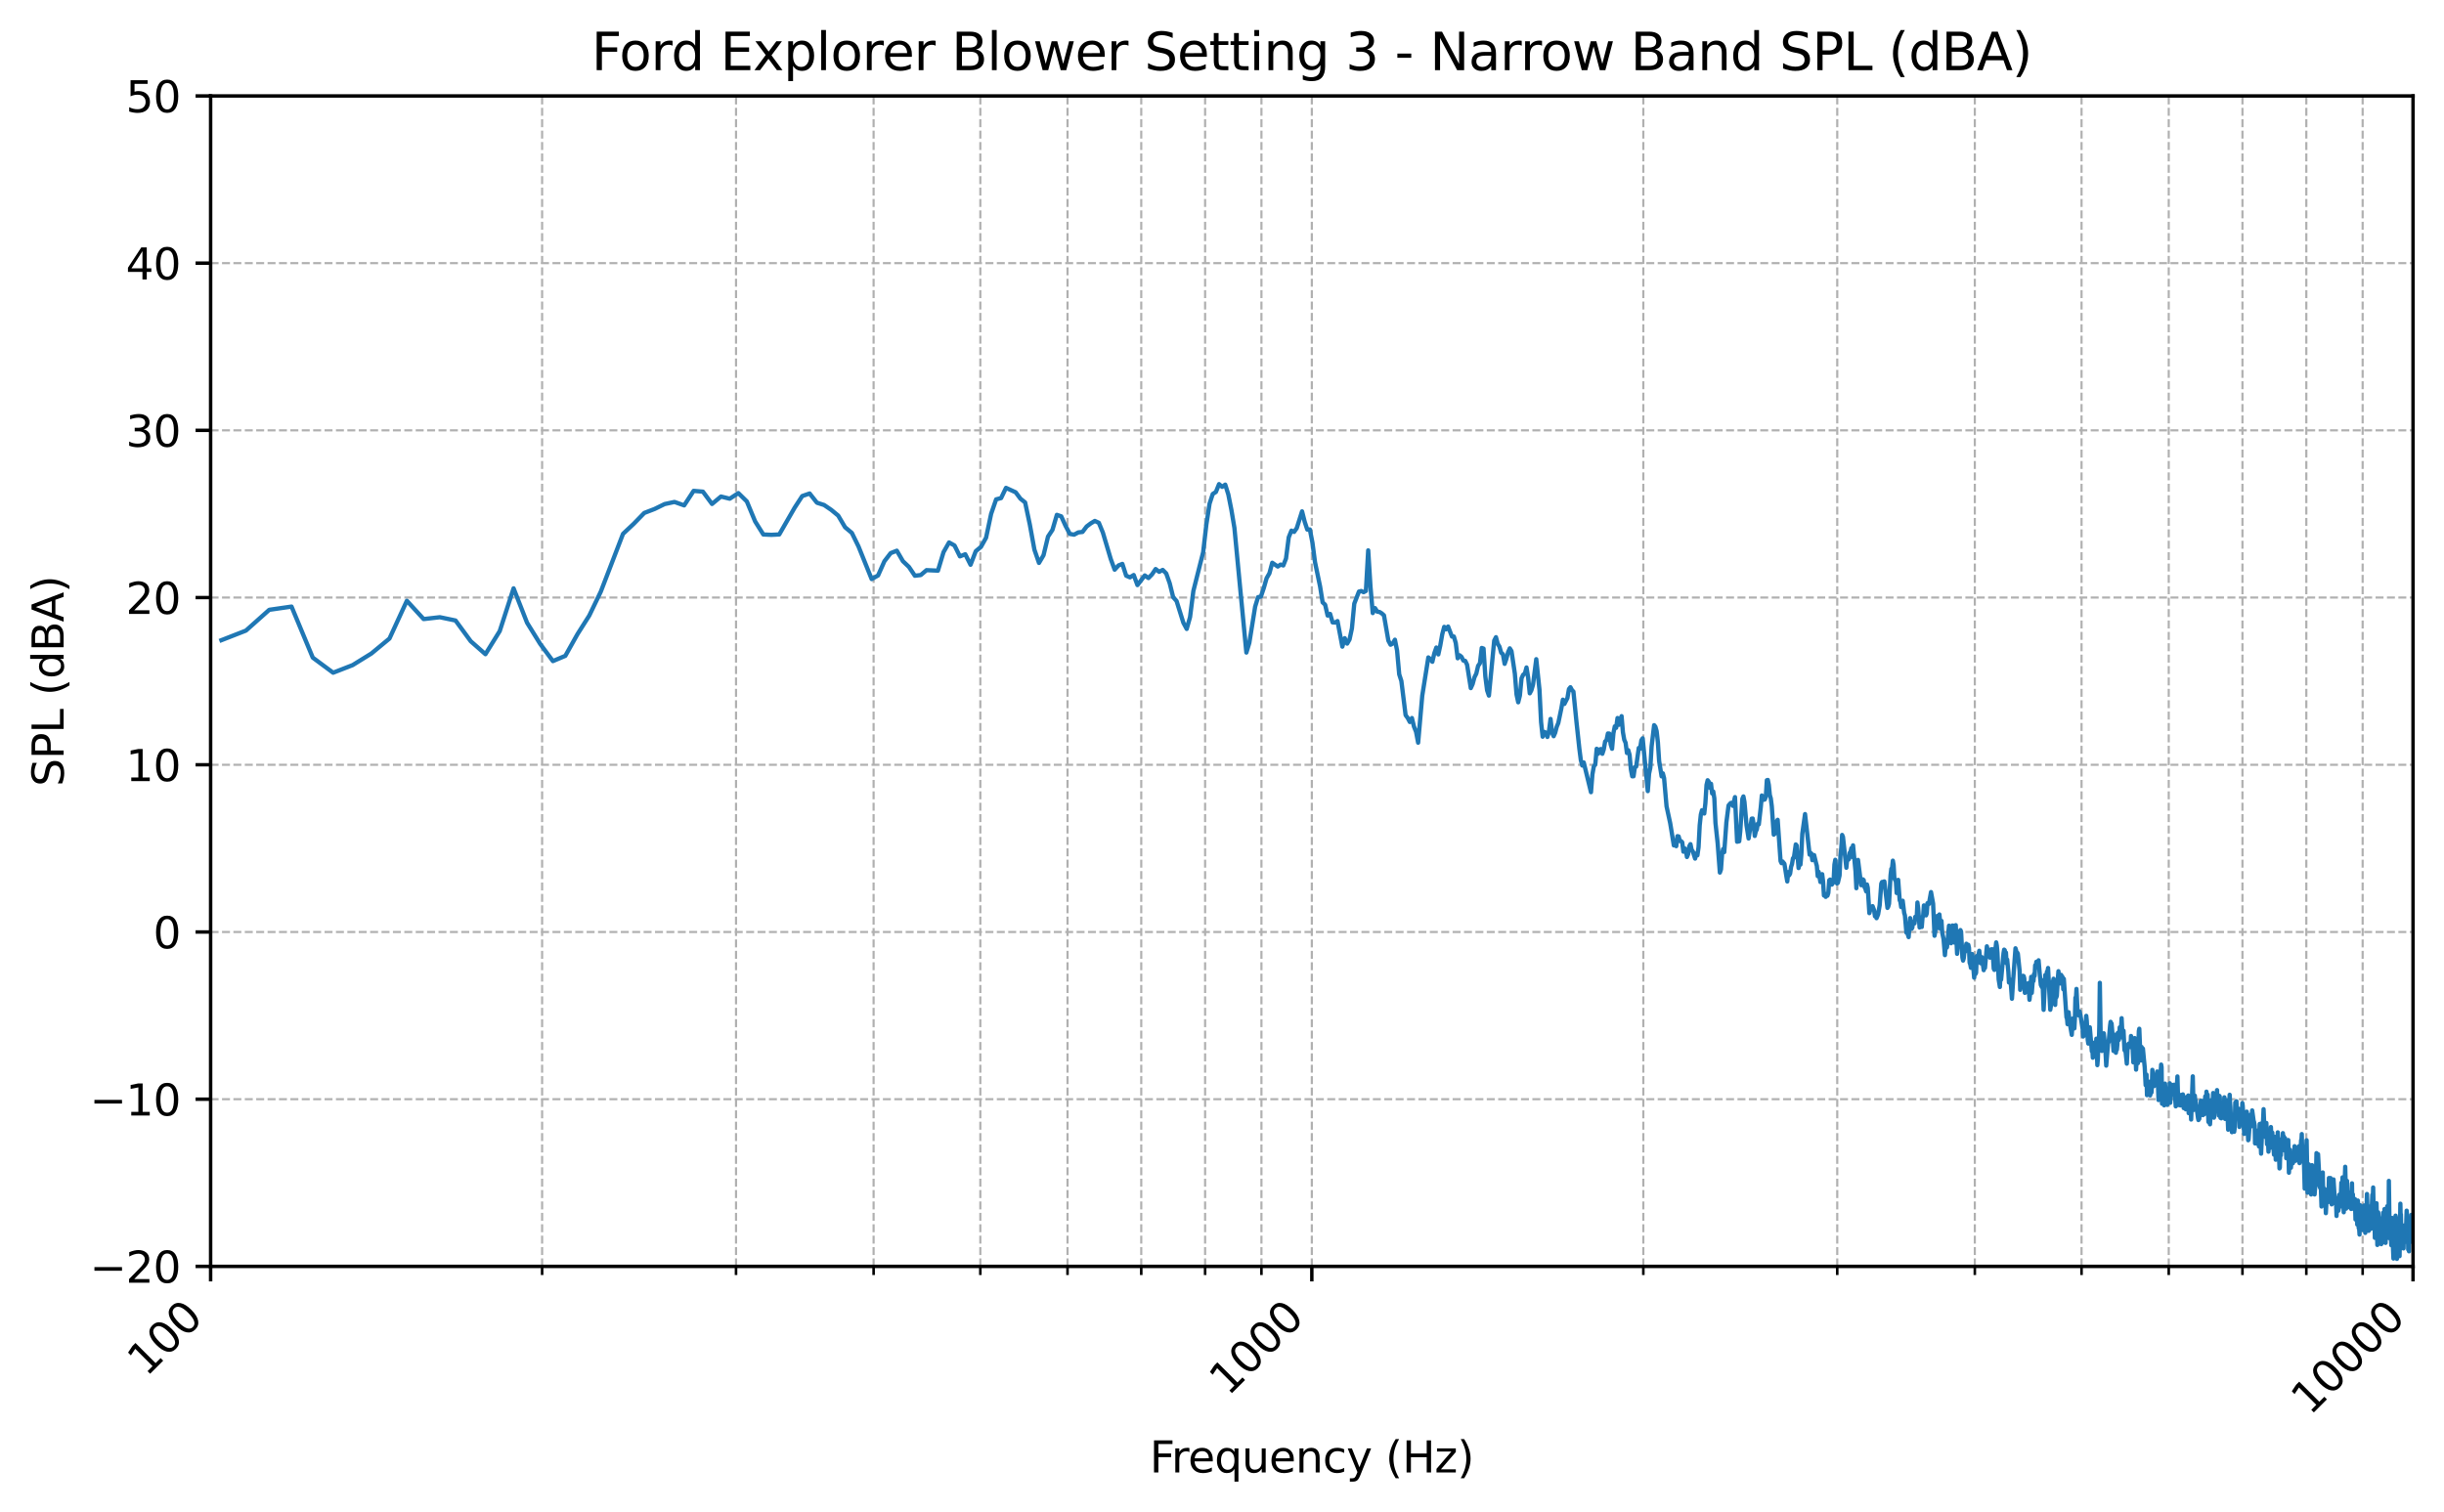<?xml version="1.0" encoding="utf-8" standalone="no"?>
<!DOCTYPE svg PUBLIC "-//W3C//DTD SVG 1.1//EN"
  "http://www.w3.org/Graphics/SVG/1.1/DTD/svg11.dtd">
<svg xmlns:xlink="http://www.w3.org/1999/xlink" width="568.398pt" height="351.807pt" viewBox="0 0 568.398 351.807" xmlns="http://www.w3.org/2000/svg" version="1.1">
 <defs>
  <style type="text/css">*{stroke-linejoin: round; stroke-linecap: butt}</style>
 </defs>
 <g id="figure_1">
  <g id="patch_1">
   <path d="M 0 351.807 
L 568.398 351.807 
L 568.398 0 
L 0 0 
z
" style="fill: #ffffff"/>
  </g>
  <g id="axes_1">
   <g id="patch_2">
    <path d="M 48.983 294.59 
L 561.198 294.59 
L 561.198 22.318 
L 48.983 22.318 
z
" style="fill: #ffffff"/>
   </g>
   <g id="matplotlib.axis_1">
    <g id="xtick_1">
     <g id="line2d_1">
      <path d="M 48.983 294.59 
L 48.983 22.318 
" clip-path="url(#p155779ec16)" style="fill: none; stroke-dasharray: 1.85,0.8; stroke-dashoffset: 0; stroke: #b0b0b0; stroke-width: 0.5"/>
     </g>
     <g id="line2d_2">
      <defs>
       <path id="me3a90de5e8" d="M 0 0 
L 0 3.5 
" style="stroke: #000000; stroke-width: 0.8"/>
      </defs>
      <g>
       <use xlink:href="#me3a90de5e8" x="48.983" y="294.59" style="stroke: #000000; stroke-width: 0.8"/>
      </g>
     </g>
     <g id="text_1">
      <!-- 100 -->
      <g transform="translate(34.015 320.46) rotate(-45) scale(0.1 -0.1)">
       <defs>
        <path id="DejaVuSans-31" d="M 794 531 
L 1825 531 
L 1825 4091 
L 703 3866 
L 703 4441 
L 1819 4666 
L 2450 4666 
L 2450 531 
L 3481 531 
L 3481 0 
L 794 0 
L 794 531 
z
" transform="scale(0.016)"/>
        <path id="DejaVuSans-30" d="M 2034 4250 
Q 1547 4250 1301 3770 
Q 1056 3291 1056 2328 
Q 1056 1369 1301 889 
Q 1547 409 2034 409 
Q 2525 409 2770 889 
Q 3016 1369 3016 2328 
Q 3016 3291 2770 3770 
Q 2525 4250 2034 4250 
z
M 2034 4750 
Q 2819 4750 3233 4129 
Q 3647 3509 3647 2328 
Q 3647 1150 3233 529 
Q 2819 -91 2034 -91 
Q 1250 -91 836 529 
Q 422 1150 422 2328 
Q 422 3509 836 4129 
Q 1250 4750 2034 4750 
z
" transform="scale(0.016)"/>
       </defs>
       <use xlink:href="#DejaVuSans-31"/>
       <use xlink:href="#DejaVuSans-30" transform="translate(63.623 0)"/>
       <use xlink:href="#DejaVuSans-30" transform="translate(127.246 0)"/>
      </g>
     </g>
    </g>
    <g id="xtick_2">
     <g id="line2d_3">
      <path d="M 305.09 294.59 
L 305.09 22.318 
" clip-path="url(#p155779ec16)" style="fill: none; stroke-dasharray: 1.85,0.8; stroke-dashoffset: 0; stroke: #b0b0b0; stroke-width: 0.5"/>
     </g>
     <g id="line2d_4">
      <g>
       <use xlink:href="#me3a90de5e8" x="305.09" y="294.59" style="stroke: #000000; stroke-width: 0.8"/>
      </g>
     </g>
     <g id="text_2">
      <!-- 1000 -->
      <g transform="translate(285.624 324.959) rotate(-45) scale(0.1 -0.1)">
       <use xlink:href="#DejaVuSans-31"/>
       <use xlink:href="#DejaVuSans-30" transform="translate(63.623 0)"/>
       <use xlink:href="#DejaVuSans-30" transform="translate(127.246 0)"/>
       <use xlink:href="#DejaVuSans-30" transform="translate(190.869 0)"/>
      </g>
     </g>
    </g>
    <g id="xtick_3">
     <g id="line2d_5">
      <path d="M 561.198 294.59 
L 561.198 22.318 
" clip-path="url(#p155779ec16)" style="fill: none; stroke-dasharray: 1.85,0.8; stroke-dashoffset: 0; stroke: #b0b0b0; stroke-width: 0.5"/>
     </g>
     <g id="line2d_6">
      <g>
       <use xlink:href="#me3a90de5e8" x="561.198" y="294.59" style="stroke: #000000; stroke-width: 0.8"/>
      </g>
     </g>
     <g id="text_3">
      <!-- 10000 -->
      <g transform="translate(537.232 329.458) rotate(-45) scale(0.1 -0.1)">
       <use xlink:href="#DejaVuSans-31"/>
       <use xlink:href="#DejaVuSans-30" transform="translate(63.623 0)"/>
       <use xlink:href="#DejaVuSans-30" transform="translate(127.246 0)"/>
       <use xlink:href="#DejaVuSans-30" transform="translate(190.869 0)"/>
       <use xlink:href="#DejaVuSans-30" transform="translate(254.492 0)"/>
      </g>
     </g>
    </g>
    <g id="xtick_4">
     <g id="line2d_7">
      <path d="M 126.079 294.59 
L 126.079 22.318 
" clip-path="url(#p155779ec16)" style="fill: none; stroke-dasharray: 1.85,0.8; stroke-dashoffset: 0; stroke: #b0b0b0; stroke-width: 0.5"/>
     </g>
     <g id="line2d_8">
      <defs>
       <path id="m142b83fe75" d="M 0 0 
L 0 2 
" style="stroke: #000000; stroke-width: 0.6"/>
      </defs>
      <g>
       <use xlink:href="#m142b83fe75" x="126.079" y="294.59" style="stroke: #000000; stroke-width: 0.6"/>
      </g>
     </g>
    </g>
    <g id="xtick_5">
     <g id="line2d_9">
      <path d="M 171.177 294.59 
L 171.177 22.318 
" clip-path="url(#p155779ec16)" style="fill: none; stroke-dasharray: 1.85,0.8; stroke-dashoffset: 0; stroke: #b0b0b0; stroke-width: 0.5"/>
     </g>
     <g id="line2d_10">
      <g>
       <use xlink:href="#m142b83fe75" x="171.177" y="294.59" style="stroke: #000000; stroke-width: 0.6"/>
      </g>
     </g>
    </g>
    <g id="xtick_6">
     <g id="line2d_11">
      <path d="M 203.175 294.59 
L 203.175 22.318 
" clip-path="url(#p155779ec16)" style="fill: none; stroke-dasharray: 1.85,0.8; stroke-dashoffset: 0; stroke: #b0b0b0; stroke-width: 0.5"/>
     </g>
     <g id="line2d_12">
      <g>
       <use xlink:href="#m142b83fe75" x="203.175" y="294.59" style="stroke: #000000; stroke-width: 0.6"/>
      </g>
     </g>
    </g>
    <g id="xtick_7">
     <g id="line2d_13">
      <path d="M 227.994 294.59 
L 227.994 22.318 
" clip-path="url(#p155779ec16)" style="fill: none; stroke-dasharray: 1.85,0.8; stroke-dashoffset: 0; stroke: #b0b0b0; stroke-width: 0.5"/>
     </g>
     <g id="line2d_14">
      <g>
       <use xlink:href="#m142b83fe75" x="227.994" y="294.59" style="stroke: #000000; stroke-width: 0.6"/>
      </g>
     </g>
    </g>
    <g id="xtick_8">
     <g id="line2d_15">
      <path d="M 248.273 294.59 
L 248.273 22.318 
" clip-path="url(#p155779ec16)" style="fill: none; stroke-dasharray: 1.85,0.8; stroke-dashoffset: 0; stroke: #b0b0b0; stroke-width: 0.5"/>
     </g>
     <g id="line2d_16">
      <g>
       <use xlink:href="#m142b83fe75" x="248.273" y="294.59" style="stroke: #000000; stroke-width: 0.6"/>
      </g>
     </g>
    </g>
    <g id="xtick_9">
     <g id="line2d_17">
      <path d="M 265.419 294.59 
L 265.419 22.318 
" clip-path="url(#p155779ec16)" style="fill: none; stroke-dasharray: 1.85,0.8; stroke-dashoffset: 0; stroke: #b0b0b0; stroke-width: 0.5"/>
     </g>
     <g id="line2d_18">
      <g>
       <use xlink:href="#m142b83fe75" x="265.419" y="294.59" style="stroke: #000000; stroke-width: 0.6"/>
      </g>
     </g>
    </g>
    <g id="xtick_10">
     <g id="line2d_19">
      <path d="M 280.271 294.59 
L 280.271 22.318 
" clip-path="url(#p155779ec16)" style="fill: none; stroke-dasharray: 1.85,0.8; stroke-dashoffset: 0; stroke: #b0b0b0; stroke-width: 0.5"/>
     </g>
     <g id="line2d_20">
      <g>
       <use xlink:href="#m142b83fe75" x="280.271" y="294.59" style="stroke: #000000; stroke-width: 0.6"/>
      </g>
     </g>
    </g>
    <g id="xtick_11">
     <g id="line2d_21">
      <path d="M 293.371 294.59 
L 293.371 22.318 
" clip-path="url(#p155779ec16)" style="fill: none; stroke-dasharray: 1.85,0.8; stroke-dashoffset: 0; stroke: #b0b0b0; stroke-width: 0.5"/>
     </g>
     <g id="line2d_22">
      <g>
       <use xlink:href="#m142b83fe75" x="293.371" y="294.59" style="stroke: #000000; stroke-width: 0.6"/>
      </g>
     </g>
    </g>
    <g id="xtick_12">
     <g id="line2d_23">
      <path d="M 382.186 294.59 
L 382.186 22.318 
" clip-path="url(#p155779ec16)" style="fill: none; stroke-dasharray: 1.85,0.8; stroke-dashoffset: 0; stroke: #b0b0b0; stroke-width: 0.5"/>
     </g>
     <g id="line2d_24">
      <g>
       <use xlink:href="#m142b83fe75" x="382.186" y="294.59" style="stroke: #000000; stroke-width: 0.6"/>
      </g>
     </g>
    </g>
    <g id="xtick_13">
     <g id="line2d_25">
      <path d="M 427.285 294.59 
L 427.285 22.318 
" clip-path="url(#p155779ec16)" style="fill: none; stroke-dasharray: 1.85,0.8; stroke-dashoffset: 0; stroke: #b0b0b0; stroke-width: 0.5"/>
     </g>
     <g id="line2d_26">
      <g>
       <use xlink:href="#m142b83fe75" x="427.285" y="294.59" style="stroke: #000000; stroke-width: 0.6"/>
      </g>
     </g>
    </g>
    <g id="xtick_14">
     <g id="line2d_27">
      <path d="M 459.282 294.59 
L 459.282 22.318 
" clip-path="url(#p155779ec16)" style="fill: none; stroke-dasharray: 1.85,0.8; stroke-dashoffset: 0; stroke: #b0b0b0; stroke-width: 0.5"/>
     </g>
     <g id="line2d_28">
      <g>
       <use xlink:href="#m142b83fe75" x="459.282" y="294.59" style="stroke: #000000; stroke-width: 0.6"/>
      </g>
     </g>
    </g>
    <g id="xtick_15">
     <g id="line2d_29">
      <path d="M 484.102 294.59 
L 484.102 22.318 
" clip-path="url(#p155779ec16)" style="fill: none; stroke-dasharray: 1.85,0.8; stroke-dashoffset: 0; stroke: #b0b0b0; stroke-width: 0.5"/>
     </g>
     <g id="line2d_30">
      <g>
       <use xlink:href="#m142b83fe75" x="484.102" y="294.59" style="stroke: #000000; stroke-width: 0.6"/>
      </g>
     </g>
    </g>
    <g id="xtick_16">
     <g id="line2d_31">
      <path d="M 504.381 294.59 
L 504.381 22.318 
" clip-path="url(#p155779ec16)" style="fill: none; stroke-dasharray: 1.85,0.8; stroke-dashoffset: 0; stroke: #b0b0b0; stroke-width: 0.5"/>
     </g>
     <g id="line2d_32">
      <g>
       <use xlink:href="#m142b83fe75" x="504.381" y="294.59" style="stroke: #000000; stroke-width: 0.6"/>
      </g>
     </g>
    </g>
    <g id="xtick_17">
     <g id="line2d_33">
      <path d="M 521.526 294.59 
L 521.526 22.318 
" clip-path="url(#p155779ec16)" style="fill: none; stroke-dasharray: 1.85,0.8; stroke-dashoffset: 0; stroke: #b0b0b0; stroke-width: 0.5"/>
     </g>
     <g id="line2d_34">
      <g>
       <use xlink:href="#m142b83fe75" x="521.526" y="294.59" style="stroke: #000000; stroke-width: 0.6"/>
      </g>
     </g>
    </g>
    <g id="xtick_18">
     <g id="line2d_35">
      <path d="M 536.378 294.59 
L 536.378 22.318 
" clip-path="url(#p155779ec16)" style="fill: none; stroke-dasharray: 1.85,0.8; stroke-dashoffset: 0; stroke: #b0b0b0; stroke-width: 0.5"/>
     </g>
     <g id="line2d_36">
      <g>
       <use xlink:href="#m142b83fe75" x="536.378" y="294.59" style="stroke: #000000; stroke-width: 0.6"/>
      </g>
     </g>
    </g>
    <g id="xtick_19">
     <g id="line2d_37">
      <path d="M 549.479 294.59 
L 549.479 22.318 
" clip-path="url(#p155779ec16)" style="fill: none; stroke-dasharray: 1.85,0.8; stroke-dashoffset: 0; stroke: #b0b0b0; stroke-width: 0.5"/>
     </g>
     <g id="line2d_38">
      <g>
       <use xlink:href="#m142b83fe75" x="549.479" y="294.59" style="stroke: #000000; stroke-width: 0.6"/>
      </g>
     </g>
    </g>
    <g id="text_4">
     <!-- Frequency (Hz) -->
     <g transform="translate(267.386 342.527) scale(0.1 -0.1)">
      <defs>
       <path id="DejaVuSans-46" d="M 628 4666 
L 3309 4666 
L 3309 4134 
L 1259 4134 
L 1259 2759 
L 3109 2759 
L 3109 2228 
L 1259 2228 
L 1259 0 
L 628 0 
L 628 4666 
z
" transform="scale(0.016)"/>
       <path id="DejaVuSans-72" d="M 2631 2963 
Q 2534 3019 2420 3045 
Q 2306 3072 2169 3072 
Q 1681 3072 1420 2755 
Q 1159 2438 1159 1844 
L 1159 0 
L 581 0 
L 581 3500 
L 1159 3500 
L 1159 2956 
Q 1341 3275 1631 3429 
Q 1922 3584 2338 3584 
Q 2397 3584 2469 3576 
Q 2541 3569 2628 3553 
L 2631 2963 
z
" transform="scale(0.016)"/>
       <path id="DejaVuSans-65" d="M 3597 1894 
L 3597 1613 
L 953 1613 
Q 991 1019 1311 708 
Q 1631 397 2203 397 
Q 2534 397 2845 478 
Q 3156 559 3463 722 
L 3463 178 
Q 3153 47 2828 -22 
Q 2503 -91 2169 -91 
Q 1331 -91 842 396 
Q 353 884 353 1716 
Q 353 2575 817 3079 
Q 1281 3584 2069 3584 
Q 2775 3584 3186 3129 
Q 3597 2675 3597 1894 
z
M 3022 2063 
Q 3016 2534 2758 2815 
Q 2500 3097 2075 3097 
Q 1594 3097 1305 2825 
Q 1016 2553 972 2059 
L 3022 2063 
z
" transform="scale(0.016)"/>
       <path id="DejaVuSans-71" d="M 947 1747 
Q 947 1113 1208 752 
Q 1469 391 1925 391 
Q 2381 391 2643 752 
Q 2906 1113 2906 1747 
Q 2906 2381 2643 2742 
Q 2381 3103 1925 3103 
Q 1469 3103 1208 2742 
Q 947 2381 947 1747 
z
M 2906 525 
Q 2725 213 2448 61 
Q 2172 -91 1784 -91 
Q 1150 -91 751 415 
Q 353 922 353 1747 
Q 353 2572 751 3078 
Q 1150 3584 1784 3584 
Q 2172 3584 2448 3432 
Q 2725 3281 2906 2969 
L 2906 3500 
L 3481 3500 
L 3481 -1331 
L 2906 -1331 
L 2906 525 
z
" transform="scale(0.016)"/>
       <path id="DejaVuSans-75" d="M 544 1381 
L 544 3500 
L 1119 3500 
L 1119 1403 
Q 1119 906 1312 657 
Q 1506 409 1894 409 
Q 2359 409 2629 706 
Q 2900 1003 2900 1516 
L 2900 3500 
L 3475 3500 
L 3475 0 
L 2900 0 
L 2900 538 
Q 2691 219 2414 64 
Q 2138 -91 1772 -91 
Q 1169 -91 856 284 
Q 544 659 544 1381 
z
M 1991 3584 
L 1991 3584 
z
" transform="scale(0.016)"/>
       <path id="DejaVuSans-6e" d="M 3513 2113 
L 3513 0 
L 2938 0 
L 2938 2094 
Q 2938 2591 2744 2837 
Q 2550 3084 2163 3084 
Q 1697 3084 1428 2787 
Q 1159 2491 1159 1978 
L 1159 0 
L 581 0 
L 581 3500 
L 1159 3500 
L 1159 2956 
Q 1366 3272 1645 3428 
Q 1925 3584 2291 3584 
Q 2894 3584 3203 3211 
Q 3513 2838 3513 2113 
z
" transform="scale(0.016)"/>
       <path id="DejaVuSans-63" d="M 3122 3366 
L 3122 2828 
Q 2878 2963 2633 3030 
Q 2388 3097 2138 3097 
Q 1578 3097 1268 2742 
Q 959 2388 959 1747 
Q 959 1106 1268 751 
Q 1578 397 2138 397 
Q 2388 397 2633 464 
Q 2878 531 3122 666 
L 3122 134 
Q 2881 22 2623 -34 
Q 2366 -91 2075 -91 
Q 1284 -91 818 406 
Q 353 903 353 1747 
Q 353 2603 823 3093 
Q 1294 3584 2113 3584 
Q 2378 3584 2631 3529 
Q 2884 3475 3122 3366 
z
" transform="scale(0.016)"/>
       <path id="DejaVuSans-79" d="M 2059 -325 
Q 1816 -950 1584 -1140 
Q 1353 -1331 966 -1331 
L 506 -1331 
L 506 -850 
L 844 -850 
Q 1081 -850 1212 -737 
Q 1344 -625 1503 -206 
L 1606 56 
L 191 3500 
L 800 3500 
L 1894 763 
L 2988 3500 
L 3597 3500 
L 2059 -325 
z
" transform="scale(0.016)"/>
       <path id="DejaVuSans-20" transform="scale(0.016)"/>
       <path id="DejaVuSans-28" d="M 1984 4856 
Q 1566 4138 1362 3434 
Q 1159 2731 1159 2009 
Q 1159 1288 1364 580 
Q 1569 -128 1984 -844 
L 1484 -844 
Q 1016 -109 783 600 
Q 550 1309 550 2009 
Q 550 2706 781 3412 
Q 1013 4119 1484 4856 
L 1984 4856 
z
" transform="scale(0.016)"/>
       <path id="DejaVuSans-48" d="M 628 4666 
L 1259 4666 
L 1259 2753 
L 3553 2753 
L 3553 4666 
L 4184 4666 
L 4184 0 
L 3553 0 
L 3553 2222 
L 1259 2222 
L 1259 0 
L 628 0 
L 628 4666 
z
" transform="scale(0.016)"/>
       <path id="DejaVuSans-7a" d="M 353 3500 
L 3084 3500 
L 3084 2975 
L 922 459 
L 3084 459 
L 3084 0 
L 275 0 
L 275 525 
L 2438 3041 
L 353 3041 
L 353 3500 
z
" transform="scale(0.016)"/>
       <path id="DejaVuSans-29" d="M 513 4856 
L 1013 4856 
Q 1481 4119 1714 3412 
Q 1947 2706 1947 2009 
Q 1947 1309 1714 600 
Q 1481 -109 1013 -844 
L 513 -844 
Q 928 -128 1133 580 
Q 1338 1288 1338 2009 
Q 1338 2731 1133 3434 
Q 928 4138 513 4856 
z
" transform="scale(0.016)"/>
      </defs>
      <use xlink:href="#DejaVuSans-46"/>
      <use xlink:href="#DejaVuSans-72" transform="translate(50.27 0)"/>
      <use xlink:href="#DejaVuSans-65" transform="translate(89.133 0)"/>
      <use xlink:href="#DejaVuSans-71" transform="translate(150.656 0)"/>
      <use xlink:href="#DejaVuSans-75" transform="translate(214.133 0)"/>
      <use xlink:href="#DejaVuSans-65" transform="translate(277.512 0)"/>
      <use xlink:href="#DejaVuSans-6e" transform="translate(339.035 0)"/>
      <use xlink:href="#DejaVuSans-63" transform="translate(402.414 0)"/>
      <use xlink:href="#DejaVuSans-79" transform="translate(457.395 0)"/>
      <use xlink:href="#DejaVuSans-20" transform="translate(516.574 0)"/>
      <use xlink:href="#DejaVuSans-28" transform="translate(548.361 0)"/>
      <use xlink:href="#DejaVuSans-48" transform="translate(587.375 0)"/>
      <use xlink:href="#DejaVuSans-7a" transform="translate(662.57 0)"/>
      <use xlink:href="#DejaVuSans-29" transform="translate(715.061 0)"/>
     </g>
    </g>
   </g>
   <g id="matplotlib.axis_2">
    <g id="ytick_1">
     <g id="line2d_39">
      <path d="M 48.983 294.59 
L 561.198 294.59 
" clip-path="url(#p155779ec16)" style="fill: none; stroke-dasharray: 1.85,0.8; stroke-dashoffset: 0; stroke: #b0b0b0; stroke-width: 0.5"/>
     </g>
     <g id="line2d_40">
      <defs>
       <path id="me266636961" d="M 0 0 
L -3.5 0 
" style="stroke: #000000; stroke-width: 0.8"/>
      </defs>
      <g>
       <use xlink:href="#me266636961" x="48.983" y="294.59" style="stroke: #000000; stroke-width: 0.8"/>
      </g>
     </g>
     <g id="text_5">
      <!-- −20 -->
      <g transform="translate(20.878 298.389) scale(0.1 -0.1)">
       <defs>
        <path id="DejaVuSans-2212" d="M 678 2272 
L 4684 2272 
L 4684 1741 
L 678 1741 
L 678 2272 
z
" transform="scale(0.016)"/>
        <path id="DejaVuSans-32" d="M 1228 531 
L 3431 531 
L 3431 0 
L 469 0 
L 469 531 
Q 828 903 1448 1529 
Q 2069 2156 2228 2338 
Q 2531 2678 2651 2914 
Q 2772 3150 2772 3378 
Q 2772 3750 2511 3984 
Q 2250 4219 1831 4219 
Q 1534 4219 1204 4116 
Q 875 4013 500 3803 
L 500 4441 
Q 881 4594 1212 4672 
Q 1544 4750 1819 4750 
Q 2544 4750 2975 4387 
Q 3406 4025 3406 3419 
Q 3406 3131 3298 2873 
Q 3191 2616 2906 2266 
Q 2828 2175 2409 1742 
Q 1991 1309 1228 531 
z
" transform="scale(0.016)"/>
       </defs>
       <use xlink:href="#DejaVuSans-2212"/>
       <use xlink:href="#DejaVuSans-32" transform="translate(83.789 0)"/>
       <use xlink:href="#DejaVuSans-30" transform="translate(147.412 0)"/>
      </g>
     </g>
    </g>
    <g id="ytick_2">
     <g id="line2d_41">
      <path d="M 48.983 255.694 
L 561.198 255.694 
" clip-path="url(#p155779ec16)" style="fill: none; stroke-dasharray: 1.85,0.8; stroke-dashoffset: 0; stroke: #b0b0b0; stroke-width: 0.5"/>
     </g>
     <g id="line2d_42">
      <g>
       <use xlink:href="#me266636961" x="48.983" y="255.694" style="stroke: #000000; stroke-width: 0.8"/>
      </g>
     </g>
     <g id="text_6">
      <!-- −10 -->
      <g transform="translate(20.878 259.493) scale(0.1 -0.1)">
       <use xlink:href="#DejaVuSans-2212"/>
       <use xlink:href="#DejaVuSans-31" transform="translate(83.789 0)"/>
       <use xlink:href="#DejaVuSans-30" transform="translate(147.412 0)"/>
      </g>
     </g>
    </g>
    <g id="ytick_3">
     <g id="line2d_43">
      <path d="M 48.983 216.798 
L 561.198 216.798 
" clip-path="url(#p155779ec16)" style="fill: none; stroke-dasharray: 1.85,0.8; stroke-dashoffset: 0; stroke: #b0b0b0; stroke-width: 0.5"/>
     </g>
     <g id="line2d_44">
      <g>
       <use xlink:href="#me266636961" x="48.983" y="216.798" style="stroke: #000000; stroke-width: 0.8"/>
      </g>
     </g>
     <g id="text_7">
      <!-- 0 -->
      <g transform="translate(35.62 220.597) scale(0.1 -0.1)">
       <use xlink:href="#DejaVuSans-30"/>
      </g>
     </g>
    </g>
    <g id="ytick_4">
     <g id="line2d_45">
      <path d="M 48.983 177.902 
L 561.198 177.902 
" clip-path="url(#p155779ec16)" style="fill: none; stroke-dasharray: 1.85,0.8; stroke-dashoffset: 0; stroke: #b0b0b0; stroke-width: 0.5"/>
     </g>
     <g id="line2d_46">
      <g>
       <use xlink:href="#me266636961" x="48.983" y="177.902" style="stroke: #000000; stroke-width: 0.8"/>
      </g>
     </g>
     <g id="text_8">
      <!-- 10 -->
      <g transform="translate(29.258 181.701) scale(0.1 -0.1)">
       <use xlink:href="#DejaVuSans-31"/>
       <use xlink:href="#DejaVuSans-30" transform="translate(63.623 0)"/>
      </g>
     </g>
    </g>
    <g id="ytick_5">
     <g id="line2d_47">
      <path d="M 48.983 139.006 
L 561.198 139.006 
" clip-path="url(#p155779ec16)" style="fill: none; stroke-dasharray: 1.85,0.8; stroke-dashoffset: 0; stroke: #b0b0b0; stroke-width: 0.5"/>
     </g>
     <g id="line2d_48">
      <g>
       <use xlink:href="#me266636961" x="48.983" y="139.006" style="stroke: #000000; stroke-width: 0.8"/>
      </g>
     </g>
     <g id="text_9">
      <!-- 20 -->
      <g transform="translate(29.258 142.805) scale(0.1 -0.1)">
       <use xlink:href="#DejaVuSans-32"/>
       <use xlink:href="#DejaVuSans-30" transform="translate(63.623 0)"/>
      </g>
     </g>
    </g>
    <g id="ytick_6">
     <g id="line2d_49">
      <path d="M 48.983 100.11 
L 561.198 100.11 
" clip-path="url(#p155779ec16)" style="fill: none; stroke-dasharray: 1.85,0.8; stroke-dashoffset: 0; stroke: #b0b0b0; stroke-width: 0.5"/>
     </g>
     <g id="line2d_50">
      <g>
       <use xlink:href="#me266636961" x="48.983" y="100.11" style="stroke: #000000; stroke-width: 0.8"/>
      </g>
     </g>
     <g id="text_10">
      <!-- 30 -->
      <g transform="translate(29.258 103.909) scale(0.1 -0.1)">
       <defs>
        <path id="DejaVuSans-33" d="M 2597 2516 
Q 3050 2419 3304 2112 
Q 3559 1806 3559 1356 
Q 3559 666 3084 287 
Q 2609 -91 1734 -91 
Q 1441 -91 1130 -33 
Q 819 25 488 141 
L 488 750 
Q 750 597 1062 519 
Q 1375 441 1716 441 
Q 2309 441 2620 675 
Q 2931 909 2931 1356 
Q 2931 1769 2642 2001 
Q 2353 2234 1838 2234 
L 1294 2234 
L 1294 2753 
L 1863 2753 
Q 2328 2753 2575 2939 
Q 2822 3125 2822 3475 
Q 2822 3834 2567 4026 
Q 2313 4219 1838 4219 
Q 1578 4219 1281 4162 
Q 984 4106 628 3988 
L 628 4550 
Q 988 4650 1302 4700 
Q 1616 4750 1894 4750 
Q 2613 4750 3031 4423 
Q 3450 4097 3450 3541 
Q 3450 3153 3228 2886 
Q 3006 2619 2597 2516 
z
" transform="scale(0.016)"/>
       </defs>
       <use xlink:href="#DejaVuSans-33"/>
       <use xlink:href="#DejaVuSans-30" transform="translate(63.623 0)"/>
      </g>
     </g>
    </g>
    <g id="ytick_7">
     <g id="line2d_51">
      <path d="M 48.983 61.214 
L 561.198 61.214 
" clip-path="url(#p155779ec16)" style="fill: none; stroke-dasharray: 1.85,0.8; stroke-dashoffset: 0; stroke: #b0b0b0; stroke-width: 0.5"/>
     </g>
     <g id="line2d_52">
      <g>
       <use xlink:href="#me266636961" x="48.983" y="61.214" style="stroke: #000000; stroke-width: 0.8"/>
      </g>
     </g>
     <g id="text_11">
      <!-- 40 -->
      <g transform="translate(29.258 65.013) scale(0.1 -0.1)">
       <defs>
        <path id="DejaVuSans-34" d="M 2419 4116 
L 825 1625 
L 2419 1625 
L 2419 4116 
z
M 2253 4666 
L 3047 4666 
L 3047 1625 
L 3713 1625 
L 3713 1100 
L 3047 1100 
L 3047 0 
L 2419 0 
L 2419 1100 
L 313 1100 
L 313 1709 
L 2253 4666 
z
" transform="scale(0.016)"/>
       </defs>
       <use xlink:href="#DejaVuSans-34"/>
       <use xlink:href="#DejaVuSans-30" transform="translate(63.623 0)"/>
      </g>
     </g>
    </g>
    <g id="ytick_8">
     <g id="line2d_53">
      <path d="M 48.983 22.318 
L 561.198 22.318 
" clip-path="url(#p155779ec16)" style="fill: none; stroke-dasharray: 1.85,0.8; stroke-dashoffset: 0; stroke: #b0b0b0; stroke-width: 0.5"/>
     </g>
     <g id="line2d_54">
      <g>
       <use xlink:href="#me266636961" x="48.983" y="22.318" style="stroke: #000000; stroke-width: 0.8"/>
      </g>
     </g>
     <g id="text_12">
      <!-- 50 -->
      <g transform="translate(29.258 26.117) scale(0.1 -0.1)">
       <defs>
        <path id="DejaVuSans-35" d="M 691 4666 
L 3169 4666 
L 3169 4134 
L 1269 4134 
L 1269 2991 
Q 1406 3038 1543 3061 
Q 1681 3084 1819 3084 
Q 2600 3084 3056 2656 
Q 3513 2228 3513 1497 
Q 3513 744 3044 326 
Q 2575 -91 1722 -91 
Q 1428 -91 1123 -41 
Q 819 9 494 109 
L 494 744 
Q 775 591 1075 516 
Q 1375 441 1709 441 
Q 2250 441 2565 725 
Q 2881 1009 2881 1497 
Q 2881 1984 2565 2268 
Q 2250 2553 1709 2553 
Q 1456 2553 1204 2497 
Q 953 2441 691 2322 
L 691 4666 
z
" transform="scale(0.016)"/>
       </defs>
       <use xlink:href="#DejaVuSans-35"/>
       <use xlink:href="#DejaVuSans-30" transform="translate(63.623 0)"/>
      </g>
     </g>
    </g>
    <g id="text_13">
     <!-- SPL (dBA) -->
     <g transform="translate(14.798 182.945) rotate(-90) scale(0.1 -0.1)">
      <defs>
       <path id="DejaVuSans-53" d="M 3425 4513 
L 3425 3897 
Q 3066 4069 2747 4153 
Q 2428 4238 2131 4238 
Q 1616 4238 1336 4038 
Q 1056 3838 1056 3469 
Q 1056 3159 1242 3001 
Q 1428 2844 1947 2747 
L 2328 2669 
Q 3034 2534 3370 2195 
Q 3706 1856 3706 1288 
Q 3706 609 3251 259 
Q 2797 -91 1919 -91 
Q 1588 -91 1214 -16 
Q 841 59 441 206 
L 441 856 
Q 825 641 1194 531 
Q 1563 422 1919 422 
Q 2459 422 2753 634 
Q 3047 847 3047 1241 
Q 3047 1584 2836 1778 
Q 2625 1972 2144 2069 
L 1759 2144 
Q 1053 2284 737 2584 
Q 422 2884 422 3419 
Q 422 4038 858 4394 
Q 1294 4750 2059 4750 
Q 2388 4750 2728 4690 
Q 3069 4631 3425 4513 
z
" transform="scale(0.016)"/>
       <path id="DejaVuSans-50" d="M 1259 4147 
L 1259 2394 
L 2053 2394 
Q 2494 2394 2734 2622 
Q 2975 2850 2975 3272 
Q 2975 3691 2734 3919 
Q 2494 4147 2053 4147 
L 1259 4147 
z
M 628 4666 
L 2053 4666 
Q 2838 4666 3239 4311 
Q 3641 3956 3641 3272 
Q 3641 2581 3239 2228 
Q 2838 1875 2053 1875 
L 1259 1875 
L 1259 0 
L 628 0 
L 628 4666 
z
" transform="scale(0.016)"/>
       <path id="DejaVuSans-4c" d="M 628 4666 
L 1259 4666 
L 1259 531 
L 3531 531 
L 3531 0 
L 628 0 
L 628 4666 
z
" transform="scale(0.016)"/>
       <path id="DejaVuSans-64" d="M 2906 2969 
L 2906 4863 
L 3481 4863 
L 3481 0 
L 2906 0 
L 2906 525 
Q 2725 213 2448 61 
Q 2172 -91 1784 -91 
Q 1150 -91 751 415 
Q 353 922 353 1747 
Q 353 2572 751 3078 
Q 1150 3584 1784 3584 
Q 2172 3584 2448 3432 
Q 2725 3281 2906 2969 
z
M 947 1747 
Q 947 1113 1208 752 
Q 1469 391 1925 391 
Q 2381 391 2643 752 
Q 2906 1113 2906 1747 
Q 2906 2381 2643 2742 
Q 2381 3103 1925 3103 
Q 1469 3103 1208 2742 
Q 947 2381 947 1747 
z
" transform="scale(0.016)"/>
       <path id="DejaVuSans-42" d="M 1259 2228 
L 1259 519 
L 2272 519 
Q 2781 519 3026 730 
Q 3272 941 3272 1375 
Q 3272 1813 3026 2020 
Q 2781 2228 2272 2228 
L 1259 2228 
z
M 1259 4147 
L 1259 2741 
L 2194 2741 
Q 2656 2741 2882 2914 
Q 3109 3088 3109 3444 
Q 3109 3797 2882 3972 
Q 2656 4147 2194 4147 
L 1259 4147 
z
M 628 4666 
L 2241 4666 
Q 2963 4666 3353 4366 
Q 3744 4066 3744 3513 
Q 3744 3084 3544 2831 
Q 3344 2578 2956 2516 
Q 3422 2416 3680 2098 
Q 3938 1781 3938 1306 
Q 3938 681 3513 340 
Q 3088 0 2303 0 
L 628 0 
L 628 4666 
z
" transform="scale(0.016)"/>
       <path id="DejaVuSans-41" d="M 2188 4044 
L 1331 1722 
L 3047 1722 
L 2188 4044 
z
M 1831 4666 
L 2547 4666 
L 4325 0 
L 3669 0 
L 3244 1197 
L 1141 1197 
L 716 0 
L 50 0 
L 1831 4666 
z
" transform="scale(0.016)"/>
      </defs>
      <use xlink:href="#DejaVuSans-53"/>
      <use xlink:href="#DejaVuSans-50" transform="translate(63.477 0)"/>
      <use xlink:href="#DejaVuSans-4c" transform="translate(123.779 0)"/>
      <use xlink:href="#DejaVuSans-20" transform="translate(179.492 0)"/>
      <use xlink:href="#DejaVuSans-28" transform="translate(211.279 0)"/>
      <use xlink:href="#DejaVuSans-64" transform="translate(250.293 0)"/>
      <use xlink:href="#DejaVuSans-42" transform="translate(313.77 0)"/>
      <use xlink:href="#DejaVuSans-41" transform="translate(382.373 0)"/>
      <use xlink:href="#DejaVuSans-29" transform="translate(450.781 0)"/>
     </g>
    </g>
   </g>
   <g id="line2d_55">
    <path d="M 51.493 148.921 
L 57.198 146.689 
L 62.625 141.854 
L 67.799 141.107 
L 72.744 152.981 
L 77.477 156.485 
L 82.018 154.717 
L 86.38 152.016 
L 90.578 148.541 
L 94.623 139.752 
L 98.526 144.007 
L 102.297 143.577 
L 105.944 144.344 
L 109.475 149.162 
L 112.898 152.178 
L 116.218 146.808 
L 119.442 136.86 
L 122.576 144.86 
L 125.623 149.773 
L 128.589 153.785 
L 131.478 152.563 
L 134.294 147.537 
L 137.041 143.206 
L 139.721 137.635 
L 144.895 124.184 
L 147.395 121.835 
L 149.84 119.321 
L 152.232 118.401 
L 154.573 117.257 
L 156.867 116.763 
L 159.114 117.563 
L 161.316 114.187 
L 163.476 114.37 
L 165.595 117.233 
L 167.674 115.506 
L 169.715 116.01 
L 171.719 114.706 
L 173.688 116.636 
L 175.622 121.291 
L 177.523 124.331 
L 179.393 124.415 
L 181.231 124.322 
L 184.819 118.088 
L 186.571 115.395 
L 188.296 114.797 
L 189.994 116.943 
L 191.666 117.476 
L 193.314 118.598 
L 194.938 119.941 
L 196.538 122.65 
L 198.116 123.971 
L 199.672 127.147 
L 202.719 134.703 
L 204.212 133.866 
L 205.685 130.562 
L 207.139 128.668 
L 208.574 128.108 
L 209.991 130.549 
L 211.39 131.876 
L 212.772 133.928 
L 214.137 133.768 
L 215.485 132.629 
L 218.134 132.747 
L 219.434 128.446 
L 220.72 126.186 
L 221.991 126.895 
L 223.248 129.424 
L 224.491 128.932 
L 225.72 131.375 
L 226.936 128.211 
L 228.138 127.222 
L 229.328 125.086 
L 230.505 119.531 
L 231.669 116.162 
L 232.822 115.867 
L 233.963 113.488 
L 236.21 114.517 
L 237.317 116.001 
L 238.412 116.881 
L 239.498 121.988 
L 240.572 127.871 
L 241.637 130.947 
L 242.691 129.158 
L 243.735 124.822 
L 244.77 123.259 
L 245.795 119.764 
L 246.811 120.112 
L 247.817 122.328 
L 248.815 124.208 
L 249.804 124.373 
L 250.784 123.85 
L 251.755 123.74 
L 252.718 122.471 
L 253.673 121.751 
L 254.619 121.18 
L 255.558 121.621 
L 256.489 123.879 
L 258.327 130.039 
L 259.235 132.521 
L 260.136 131.532 
L 261.029 131.182 
L 261.916 133.921 
L 262.795 134.304 
L 263.667 133.764 
L 264.533 136.104 
L 266.244 133.863 
L 267.09 134.467 
L 267.929 133.609 
L 268.762 132.372 
L 269.589 133.017 
L 270.41 132.576 
L 271.225 133.399 
L 272.034 135.672 
L 272.837 138.906 
L 273.634 139.809 
L 275.212 144.857 
L 275.993 146.306 
L 276.768 143.55 
L 277.537 137.483 
L 279.815 128.461 
L 280.564 122.006 
L 281.308 117.159 
L 282.047 114.914 
L 282.781 114.44 
L 283.511 112.62 
L 284.235 113.252 
L 284.955 112.736 
L 285.671 115.022 
L 286.381 118.591 
L 287.087 122.802 
L 288.487 137.462 
L 289.868 151.799 
L 290.553 149.55 
L 291.909 141.117 
L 292.581 138.915 
L 293.249 138.769 
L 293.913 136.809 
L 294.573 134.501 
L 295.23 133.367 
L 295.882 130.91 
L 297.175 131.791 
L 297.816 131.34 
L 298.454 131.537 
L 299.087 129.93 
L 299.718 125 
L 300.344 123.436 
L 300.967 123.735 
L 301.587 122.849 
L 302.816 118.953 
L 303.426 121.359 
L 304.032 123.192 
L 304.635 123.165 
L 305.234 126.246 
L 305.831 130.775 
L 307.014 136.434 
L 307.601 140.119 
L 308.185 140.664 
L 308.765 143.191 
L 309.343 142.813 
L 309.918 144.783 
L 310.49 144.819 
L 311.059 144.48 
L 312.188 150.423 
L 312.748 148.456 
L 313.306 149.72 
L 313.861 148.754 
L 314.413 146.18 
L 314.962 140.419 
L 316.052 137.609 
L 316.594 137.484 
L 317.132 137.755 
L 317.668 137.47 
L 318.202 128.026 
L 318.733 136.496 
L 319.261 142.613 
L 319.787 141.462 
L 320.31 142.284 
L 320.831 142.358 
L 321.35 142.682 
L 321.866 143.144 
L 322.891 149.029 
L 323.4 149.977 
L 323.907 149.701 
L 324.411 148.811 
L 324.913 151.318 
L 325.413 156.856 
L 325.911 158.402 
L 326.9 166.357 
L 327.391 167.021 
L 327.88 167.948 
L 328.366 167.029 
L 328.851 169.028 
L 329.334 170.236 
L 329.814 172.765 
L 330.769 161.852 
L 332.186 152.932 
L 332.654 153.299 
L 333.12 153.945 
L 333.585 151.943 
L 334.047 150.628 
L 334.508 152.235 
L 334.967 150.144 
L 335.423 147.539 
L 335.878 145.819 
L 336.331 146.391 
L 336.782 145.741 
L 337.679 148.081 
L 338.125 148.069 
L 338.569 149.596 
L 339.012 153.132 
L 339.452 152.428 
L 339.891 152.783 
L 340.328 153.655 
L 340.763 153.73 
L 341.197 154.623 
L 342.059 160.072 
L 342.488 159.122 
L 342.915 157.542 
L 343.34 156.7 
L 343.764 154.892 
L 344.186 154.294 
L 344.606 150.727 
L 345.025 150.878 
L 345.443 157.367 
L 345.858 160.593 
L 346.273 161.813 
L 347.506 149.018 
L 347.914 148.225 
L 348.321 149.762 
L 348.726 150.411 
L 349.13 151.837 
L 349.532 152.18 
L 349.933 154.424 
L 350.332 153.273 
L 350.73 151.725 
L 351.127 150.818 
L 351.522 151.455 
L 352.308 156.71 
L 352.699 161.552 
L 353.089 163.37 
L 353.477 161.81 
L 353.864 157.772 
L 354.249 156.949 
L 354.633 156.691 
L 355.016 155.27 
L 355.398 157.609 
L 355.778 161.283 
L 356.157 160.569 
L 356.535 159.248 
L 357.286 153.345 
L 358.033 160.431 
L 358.404 167.952 
L 358.774 171.373 
L 359.143 170.255 
L 359.511 170.421 
L 359.877 171.432 
L 360.243 170.115 
L 360.607 167.239 
L 360.97 170.441 
L 361.331 171.257 
L 361.692 170.436 
L 362.051 169.058 
L 362.409 168.2 
L 363.122 164.782 
L 363.477 162.761 
L 363.831 163.748 
L 364.535 162.371 
L 364.885 160.293 
L 365.234 159.861 
L 365.583 160.515 
L 365.93 160.883 
L 366.62 167.762 
L 367.307 174.138 
L 367.649 176.803 
L 367.989 178.084 
L 368.329 177.364 
L 370.012 184.278 
L 370.345 180.135 
L 370.678 178.258 
L 371.009 177.851 
L 371.34 174.186 
L 371.669 175.35 
L 371.998 174.35 
L 372.326 174.248 
L 372.652 175.35 
L 372.978 174.351 
L 373.303 172.488 
L 373.626 172.186 
L 373.949 170.621 
L 374.271 170.644 
L 374.592 173.156 
L 374.912 174.182 
L 375.232 170.563 
L 375.55 168.971 
L 375.867 169.305 
L 376.184 167.028 
L 376.499 168.605 
L 377.127 166.595 
L 377.44 170.323 
L 377.752 172.091 
L 378.063 172.789 
L 378.374 175.161 
L 378.683 174.511 
L 378.992 175.603 
L 379.299 179.008 
L 379.606 180.589 
L 379.912 180.57 
L 380.217 178.429 
L 380.522 178.33 
L 381.128 173.989 
L 381.43 174.184 
L 381.731 172.2 
L 382.031 171.748 
L 383.224 184.031 
L 383.52 179.992 
L 383.815 178.585 
L 384.11 173.644 
L 384.697 168.69 
L 384.989 169.043 
L 385.281 170.08 
L 385.571 172.655 
L 385.861 177.025 
L 386.439 180.601 
L 386.727 179.897 
L 387.014 181.012 
L 387.586 187.562 
L 388.438 191.494 
L 389.284 196.661 
L 389.565 196.573 
L 389.844 196.838 
L 390.124 194.512 
L 390.402 194.576 
L 390.68 195.647 
L 390.957 195.65 
L 391.233 195.945 
L 391.509 198.121 
L 391.784 197.331 
L 392.058 197.686 
L 392.332 199.357 
L 392.605 198.711 
L 392.877 196.854 
L 393.148 196.365 
L 393.419 197.669 
L 393.69 198.039 
L 394.228 199.727 
L 394.497 198.529 
L 394.764 198.971 
L 395.031 197.07 
L 395.298 191.998 
L 395.564 189.478 
L 395.829 188.474 
L 396.093 188.637 
L 396.357 189.245 
L 396.62 186.812 
L 396.883 182.608 
L 397.145 181.5 
L 397.406 181.84 
L 397.667 183.265 
L 397.927 182.322 
L 398.187 184.577 
L 398.446 184.116 
L 398.704 185.718 
L 398.962 191.413 
L 399.476 196.191 
L 399.987 202.979 
L 400.242 202.245 
L 400.496 198.742 
L 400.75 197.486 
L 401.003 198.224 
L 401.507 191.26 
L 402.009 187.351 
L 402.509 186.791 
L 402.758 186.76 
L 403.007 187.465 
L 403.502 185.423 
L 403.996 195.804 
L 404.487 195.703 
L 404.732 193.34 
L 405.219 185.827 
L 405.462 185.269 
L 405.705 186.536 
L 406.189 191.993 
L 406.67 195.048 
L 407.389 190.44 
L 407.627 190.411 
L 407.865 191.887 
L 408.102 194.455 
L 408.339 193.413 
L 408.576 192.954 
L 408.811 191.603 
L 409.047 191.772 
L 409.516 187.635 
L 409.75 185.044 
L 410.216 186.051 
L 410.449 185.96 
L 410.681 185.302 
L 410.912 181.5 
L 411.143 181.434 
L 411.374 182.597 
L 411.604 184.934 
L 411.833 185.739 
L 412.063 187.539 
L 412.519 194.156 
L 412.747 193.951 
L 413.201 191.07 
L 413.427 190.709 
L 414.103 200.3 
L 414.328 200.795 
L 414.552 200.391 
L 414.999 200.926 
L 415.444 203.761 
L 415.665 205.049 
L 415.887 202.874 
L 416.108 203.609 
L 416.328 203.209 
L 416.548 201.639 
L 416.768 200.984 
L 416.987 199.642 
L 417.206 199.536 
L 417.642 196.43 
L 417.859 196.683 
L 418.293 201.93 
L 418.509 200.842 
L 418.725 201.129 
L 418.94 198.712 
L 419.155 193.979 
L 419.797 189.375 
L 420.86 198.805 
L 421.071 198.378 
L 421.282 198.584 
L 421.492 200.101 
L 421.702 199.81 
L 421.912 198.911 
L 422.33 200.653 
L 422.539 201.432 
L 422.747 203.808 
L 422.954 202.8 
L 423.369 205.175 
L 423.575 204.671 
L 423.781 203.354 
L 423.987 205.03 
L 424.193 208.316 
L 424.398 207.881 
L 424.602 208.636 
L 424.807 208.171 
L 425.01 208.358 
L 425.214 207.707 
L 425.417 204.786 
L 425.62 204.607 
L 425.822 205.547 
L 426.024 205.783 
L 426.427 205.207 
L 426.628 201.123 
L 426.829 200.003 
L 427.229 205.511 
L 427.428 205.36 
L 427.826 203.651 
L 428.025 199.215 
L 428.223 197.294 
L 428.421 194.227 
L 428.618 194.687 
L 429.404 201.859 
L 429.6 199.725 
L 429.795 200.031 
L 429.99 199.861 
L 430.185 198.365 
L 430.379 198.171 
L 430.573 197.287 
L 430.766 199.345 
L 430.96 196.647 
L 431.538 202.699 
L 431.729 206.618 
L 432.112 200.033 
L 432.684 204.565 
L 432.874 205.929 
L 433.064 205.741 
L 433.253 204.554 
L 433.442 204.743 
L 433.631 206.377 
L 433.819 206.712 
L 434.007 207.35 
L 434.195 205.746 
L 434.382 206.514 
L 434.756 212.414 
L 434.943 211.736 
L 435.5 210.789 
L 435.87 211.771 
L 436.055 213.147 
L 436.239 212.401 
L 436.423 213.591 
L 436.79 212.705 
L 437.156 210.573 
L 437.521 205.568 
L 437.703 205.171 
L 437.884 206.155 
L 438.066 205.076 
L 438.247 205.04 
L 438.968 211.2 
L 439.147 210.874 
L 439.327 210.229 
L 439.684 203.589 
L 439.863 202.102 
L 440.041 201.929 
L 440.219 200.208 
L 440.396 201.208 
L 440.573 204.343 
L 440.927 205.061 
L 441.103 207.729 
L 441.28 207.066 
L 441.455 204.673 
L 441.806 209.394 
L 441.981 209.805 
L 442.156 211.006 
L 442.505 209.53 
L 442.852 212.379 
L 443.026 212.948 
L 443.372 216.96 
L 443.544 216.851 
L 443.889 217.991 
L 444.232 213.569 
L 444.574 216.071 
L 444.745 215.814 
L 444.915 214.457 
L 445.255 214.801 
L 445.425 213.276 
L 445.594 213.299 
L 445.764 213.502 
L 445.933 209.939 
L 446.101 211.226 
L 446.438 215.749 
L 446.606 214.758 
L 446.773 214.566 
L 446.941 215.637 
L 447.108 213.571 
L 447.275 212.897 
L 447.441 210.621 
L 447.608 211.442 
L 447.774 211.36 
L 447.94 212.94 
L 448.105 212.471 
L 448.271 210.1 
L 448.436 210.386 
L 448.601 210.282 
L 449.094 207.514 
L 449.585 210.232 
L 449.911 217.678 
L 450.074 216.707 
L 450.236 214.729 
L 450.399 214.535 
L 450.561 213.071 
L 450.723 215.609 
L 450.884 215.902 
L 451.045 212.72 
L 451.367 216.061 
L 451.528 214.222 
L 451.688 216.92 
L 452.008 218.419 
L 452.328 222.187 
L 452.487 220.298 
L 452.646 220.52 
L 452.805 220.368 
L 453.28 215.332 
L 453.437 215.958 
L 453.753 219.417 
L 454.067 215.293 
L 454.224 216.74 
L 454.38 215.337 
L 454.536 219.26 
L 454.848 215.214 
L 455.159 221.881 
L 455.47 218.665 
L 455.625 218.852 
L 455.779 216.609 
L 455.934 216.356 
L 456.088 216.714 
L 456.395 222.727 
L 456.549 223.456 
L 456.702 222.917 
L 456.855 221.404 
L 457.008 221.414 
L 457.313 219.535 
L 457.466 221.106 
L 457.618 220.655 
L 457.769 219.782 
L 457.921 220.465 
L 458.073 223.935 
L 458.224 224.33 
L 458.375 225.136 
L 458.526 222.181 
L 458.676 221.925 
L 459.127 227.434 
L 459.277 225.985 
L 459.426 226.595 
L 459.576 226.297 
L 459.725 222.406 
L 459.874 223.606 
L 460.171 221.973 
L 460.32 221.167 
L 460.616 224.075 
L 460.911 222.654 
L 461.353 225.688 
L 461.5 224.37 
L 461.646 225.161 
L 462.085 220.134 
L 462.522 222.376 
L 462.667 221.312 
L 462.813 222.773 
L 462.958 221.059 
L 463.102 220.817 
L 463.247 221.855 
L 463.391 220.818 
L 463.679 225.324 
L 463.823 225.622 
L 464.11 220.456 
L 464.253 219.219 
L 464.396 219.989 
L 464.539 221.577 
L 464.824 227.819 
L 465.109 229.595 
L 465.251 226.877 
L 465.393 227.9 
L 465.958 221.722 
L 466.099 220.907 
L 466.24 221.033 
L 466.38 222.066 
L 466.52 221.591 
L 466.661 224.081 
L 466.801 223.21 
L 467.08 226.064 
L 467.22 228.555 
L 467.359 227.787 
L 467.637 228.626 
L 467.914 232.333 
L 468.191 228.073 
L 468.605 222.4 
L 468.742 220.595 
L 468.88 221.072 
L 469.017 222.999 
L 469.154 221.591 
L 469.291 221.875 
L 469.701 225.823 
L 469.837 230.263 
L 470.109 228.887 
L 470.244 228.956 
L 470.515 226.991 
L 470.651 227.076 
L 470.786 227.62 
L 470.921 230.967 
L 471.324 229.202 
L 471.459 230.709 
L 471.727 228.684 
L 471.994 232.578 
L 472.127 231.338 
L 472.394 227.233 
L 472.527 230.972 
L 472.792 227.675 
L 472.925 228.212 
L 473.057 226.565 
L 473.189 227.009 
L 473.321 224.535 
L 473.453 224.845 
L 473.585 223.736 
L 473.979 224.145 
L 474.11 223.386 
L 474.372 226.467 
L 474.633 229.103 
L 474.893 229.646 
L 475.023 228.036 
L 475.283 234.914 
L 475.671 226.801 
L 475.929 228.438 
L 476.058 226.015 
L 476.187 226.034 
L 476.315 225.178 
L 476.828 234.894 
L 476.956 234.1 
L 477.338 228.339 
L 477.465 228.379 
L 477.592 227.677 
L 477.972 233.76 
L 478.099 230.747 
L 478.225 232.024 
L 478.351 231.681 
L 478.603 227.496 
L 478.729 225.919 
L 478.98 228.145 
L 479.106 227.666 
L 479.231 228.784 
L 479.356 226.77 
L 479.481 227.827 
L 479.605 227.152 
L 479.73 227.419 
L 479.855 230.134 
L 479.979 227.695 
L 480.599 236.689 
L 480.722 236.878 
L 480.845 238.253 
L 481.092 235.465 
L 481.338 237.864 
L 481.828 240.732 
L 482.072 236.925 
L 482.437 239.226 
L 482.558 236.87 
L 482.68 232.082 
L 482.801 232.276 
L 482.922 230.047 
L 483.164 235.104 
L 483.285 235.052 
L 483.405 236.19 
L 483.526 235.912 
L 483.646 235.273 
L 483.886 236.421 
L 484.126 237.908 
L 484.365 239.421 
L 484.485 241.114 
L 484.604 238.64 
L 484.842 240.825 
L 485.198 236.308 
L 485.317 237.435 
L 485.553 241.989 
L 485.672 242.765 
L 486.025 238.974 
L 486.495 244.549 
L 486.612 244.075 
L 486.729 246.046 
L 486.846 245.442 
L 486.963 242.567 
L 487.196 244.422 
L 487.312 243.073 
L 487.429 243.445 
L 487.545 241.618 
L 487.777 247.776 
L 487.893 246.381 
L 488.008 242.735 
L 488.124 243.155 
L 488.239 238.453 
L 488.355 228.624 
L 488.585 243.761 
L 488.7 243.08 
L 488.815 244.475 
L 488.929 240.68 
L 489.044 241.085 
L 489.159 240.878 
L 489.273 240.363 
L 489.615 243.593 
L 489.843 247.889 
L 490.297 242.267 
L 490.41 242.436 
L 490.749 238.545 
L 490.862 237.699 
L 490.975 238.811 
L 491.087 238.089 
L 491.312 240.825 
L 491.536 244.475 
L 491.76 241.093 
L 491.872 240.711 
L 491.983 241.864 
L 492.095 244.895 
L 492.206 243.695 
L 492.317 244.187 
L 492.429 243.003 
L 492.54 240.257 
L 492.761 241.934 
L 492.872 241.332 
L 492.983 238.982 
L 493.204 240.384 
L 493.424 236.852 
L 493.644 241.379 
L 493.864 239.765 
L 494.083 244.283 
L 494.192 244.445 
L 494.302 244.195 
L 494.629 247.432 
L 494.847 243.038 
L 494.955 243.31 
L 495.064 242.764 
L 495.172 243.506 
L 495.281 243.411 
L 495.389 242.963 
L 495.497 243.581 
L 495.605 240.993 
L 495.713 241.353 
L 495.821 243.289 
L 495.929 242.39 
L 496.144 247.131 
L 496.251 246.48 
L 496.466 241.481 
L 496.787 248.82 
L 496.893 246.989 
L 497 247.269 
L 497.107 246.528 
L 497.213 247.319 
L 497.426 239.855 
L 497.532 239.312 
L 497.744 244.527 
L 497.85 244.086 
L 497.956 246.692 
L 498.061 243.544 
L 498.272 244.048 
L 498.378 243.937 
L 498.588 246.204 
L 498.798 248.285 
L 499.008 252.443 
L 499.217 249.985 
L 499.322 254.757 
L 499.426 254.517 
L 499.635 252.85 
L 499.739 253.201 
L 499.947 251.627 
L 500.05 254.814 
L 500.258 254.049 
L 500.361 254.153 
L 500.465 252.674 
L 500.568 248.871 
L 500.671 250.043 
L 500.774 249.906 
L 500.98 252.644 
L 501.083 252.256 
L 501.289 250.765 
L 501.494 250.657 
L 501.698 249.251 
L 501.8 249.703 
L 502.005 255.893 
L 502.208 251.722 
L 502.31 253.056 
L 502.513 249.313 
L 502.615 247.646 
L 502.716 248.241 
L 502.817 256.753 
L 503.019 253.369 
L 503.12 253.615 
L 503.322 257.129 
L 503.423 256.058 
L 503.523 252.076 
L 503.724 255.244 
L 503.825 255.07 
L 504.025 257.015 
L 504.425 255.854 
L 504.624 251.999 
L 504.724 256.547 
L 505.022 252.775 
L 505.121 254.474 
L 505.22 252.388 
L 505.319 253.262 
L 505.418 253.09 
L 505.517 253.271 
L 505.615 252.337 
L 505.714 252.904 
L 506.01 257.363 
L 506.402 250.406 
L 506.598 257.059 
L 506.696 256.757 
L 506.989 255.17 
L 507.086 257.149 
L 507.183 257.029 
L 507.281 254.696 
L 507.475 256.856 
L 507.572 256.332 
L 507.669 254.581 
L 507.863 257.763 
L 507.959 256.765 
L 508.056 257.229 
L 508.152 256.784 
L 508.249 255.656 
L 508.345 258.052 
L 508.538 255.186 
L 508.634 256.833 
L 508.73 255.717 
L 508.826 256.983 
L 508.921 254.835 
L 509.017 258.942 
L 509.113 258.627 
L 509.304 256.024 
L 509.399 255.903 
L 509.59 260.427 
L 509.97 250.382 
L 510.16 258.203 
L 510.349 255.741 
L 510.444 254.872 
L 510.538 256.048 
L 510.633 255.972 
L 511.197 260.132 
L 511.291 260.549 
L 511.385 257.461 
L 511.478 260.288 
L 511.572 259.233 
L 511.665 259.489 
L 511.852 256.061 
L 512.039 258.234 
L 512.225 256.096 
L 512.318 259.412 
L 512.411 259.211 
L 512.504 259.076 
L 512.596 259.204 
L 512.874 255.028 
L 512.966 259.045 
L 513.059 258.877 
L 513.151 253.943 
L 513.335 257.488 
L 513.427 254.635 
L 513.611 260.97 
L 513.703 261.077 
L 513.886 257.987 
L 513.978 261.538 
L 514.161 258.457 
L 514.344 255.922 
L 514.526 259.483 
L 514.708 254.258 
L 514.89 259.999 
L 514.98 259.75 
L 515.252 256.076 
L 515.343 257.431 
L 515.614 253.579 
L 515.704 257.585 
L 515.794 256.97 
L 515.884 255.517 
L 515.974 256.212 
L 516.064 259.525 
L 516.154 254.925 
L 516.243 255.061 
L 516.423 260.056 
L 516.512 259.938 
L 516.602 260.143 
L 516.78 256.627 
L 516.869 259.521 
L 516.959 256.936 
L 517.137 259.665 
L 517.315 255.254 
L 517.403 256.11 
L 517.492 260.284 
L 517.758 255.918 
L 517.846 256.417 
L 517.935 258.81 
L 518.023 258.268 
L 518.199 262.789 
L 518.551 254.671 
L 518.639 256.402 
L 518.727 257.499 
L 518.902 261.617 
L 518.99 261.009 
L 519.077 263.373 
L 519.165 263.292 
L 519.252 262.995 
L 519.339 261.039 
L 519.427 262.642 
L 519.514 262.002 
L 519.601 263.276 
L 519.688 262.613 
L 519.861 256.467 
L 519.948 259.557 
L 520.122 256.175 
L 520.295 260.138 
L 520.64 257.922 
L 520.813 262.155 
L 520.985 259.701 
L 521.07 259.559 
L 521.156 259.014 
L 521.242 260.059 
L 521.328 258.302 
L 521.414 259.091 
L 521.499 256.607 
L 521.585 257.214 
L 521.926 263.777 
L 522.011 262.494 
L 522.096 262.773 
L 522.351 261.63 
L 522.521 258.599 
L 522.86 265.244 
L 522.944 265.075 
L 523.366 259.314 
L 523.534 262.026 
L 523.702 260.041 
L 523.786 258.309 
L 524.12 260.743 
L 524.204 260.928 
L 524.371 261.837 
L 524.454 265.981 
L 524.537 265.743 
L 524.621 264.405 
L 524.704 264.666 
L 524.787 264.336 
L 524.87 266.027 
L 524.953 264.042 
L 525.119 265.554 
L 525.201 262.936 
L 525.367 266.689 
L 525.532 261.447 
L 525.861 268.369 
L 526.108 262.858 
L 526.19 261.08 
L 526.272 261.903 
L 526.436 258.018 
L 526.681 263.963 
L 526.763 262.911 
L 526.926 264.544 
L 527.089 261.227 
L 527.251 266.191 
L 527.414 263.973 
L 527.576 267.907 
L 527.657 263.159 
L 527.819 267.124 
L 527.98 263.843 
L 528.061 265.143 
L 528.141 262.177 
L 528.303 265.33 
L 528.463 263.473 
L 528.544 267.04 
L 528.624 265.193 
L 528.864 268.604 
L 528.945 264.423 
L 529.025 266.666 
L 529.104 266.616 
L 529.184 266.954 
L 529.264 269.773 
L 529.344 268.988 
L 529.424 265.33 
L 529.503 267.085 
L 529.583 266.721 
L 529.742 263.41 
L 529.821 268.849 
L 529.901 268.822 
L 529.98 267.167 
L 530.138 271.8 
L 530.218 271.647 
L 530.376 265.582 
L 530.455 268.758 
L 530.612 264.984 
L 530.691 266.446 
L 530.927 263.594 
L 531.006 264.697 
L 531.084 264.263 
L 531.32 267.623 
L 531.398 264.72 
L 531.476 265.667 
L 531.554 265.326 
L 531.632 265.765 
L 531.71 269.425 
L 531.866 266.62 
L 531.944 268.401 
L 532.178 265.196 
L 532.333 272.799 
L 532.411 271.666 
L 532.566 267.44 
L 532.643 270.866 
L 532.721 270.291 
L 532.798 271.64 
L 532.952 269.571 
L 533.03 270.288 
L 533.107 268.546 
L 533.184 269.281 
L 533.261 270.583 
L 533.338 268.931 
L 533.415 269.083 
L 533.491 269.318 
L 533.645 266.634 
L 533.722 267.24 
L 533.875 270.029 
L 534.104 268.072 
L 534.181 268.132 
L 534.333 268.665 
L 534.486 267.047 
L 534.562 269.605 
L 534.638 266.654 
L 534.79 270.567 
L 534.941 266.527 
L 535.017 267.894 
L 535.169 265.224 
L 535.244 265.232 
L 535.32 263.813 
L 535.395 266.713 
L 535.471 266.595 
L 535.546 266.713 
L 535.697 270.28 
L 535.772 269.848 
L 535.847 270.893 
L 535.998 276.502 
L 536.298 268.761 
L 536.447 265.246 
L 536.672 277.448 
L 536.97 270.865 
L 537.193 273.75 
L 537.267 272.15 
L 537.341 272.329 
L 537.49 277.863 
L 537.712 271.044 
L 537.86 275.078 
L 537.933 272.188 
L 538.081 276.016 
L 538.155 274.17 
L 538.302 277.859 
L 538.449 276.002 
L 538.522 275.935 
L 538.596 274.822 
L 538.742 268.242 
L 538.816 273.158 
L 538.889 271.782 
L 538.962 271.22 
L 539.035 268.494 
L 539.108 268.498 
L 539.327 272.546 
L 539.545 276.24 
L 539.618 276.357 
L 539.691 276.179 
L 539.764 276.402 
L 539.909 280.66 
L 540.054 277.822 
L 540.198 272.742 
L 540.271 276.497 
L 540.343 276.175 
L 540.487 276.845 
L 540.559 278.917 
L 540.631 278.704 
L 540.703 276.659 
L 540.775 277.972 
L 540.919 282.21 
L 541.063 279.481 
L 541.134 279.668 
L 541.206 278.489 
L 541.278 278.685 
L 541.349 278.021 
L 541.492 279.618 
L 541.635 274.033 
L 541.707 275.881 
L 541.849 274.364 
L 541.921 274.713 
L 541.992 274.032 
L 542.205 277.956 
L 542.276 280.163 
L 542.347 279.309 
L 542.418 278.715 
L 542.56 274.396 
L 542.63 275.431 
L 542.701 274.363 
L 543.054 279.931 
L 543.265 278.652 
L 543.406 282.856 
L 543.476 280.768 
L 543.617 278.99 
L 543.687 279.099 
L 543.757 279.016 
L 543.827 281.647 
L 543.897 281.25 
L 544.036 277.918 
L 544.106 278.058 
L 544.316 280.652 
L 544.524 275.13 
L 544.594 275.278 
L 544.664 278.05 
L 544.802 273.88 
L 544.872 274.395 
L 545.08 281.999 
L 545.425 271.416 
L 545.494 274.184 
L 545.632 281.156 
L 545.838 274.691 
L 546.044 280.823 
L 546.182 278.634 
L 546.25 280.609 
L 546.318 280.527 
L 546.387 279.979 
L 546.524 277.429 
L 546.728 280.799 
L 546.797 281.229 
L 547.001 275.272 
L 547.069 280.238 
L 547.137 277.771 
L 547.205 277.825 
L 547.273 281.183 
L 547.34 280.493 
L 547.408 281.087 
L 547.476 280.232 
L 547.544 281.172 
L 547.679 278.928 
L 547.814 283.681 
L 547.882 280.195 
L 547.949 282.306 
L 548.017 283.08 
L 548.084 279.96 
L 548.151 281.4 
L 548.219 284.862 
L 548.353 279.27 
L 548.42 279.986 
L 548.555 285.663 
L 548.622 285.18 
L 548.756 287.185 
L 548.89 280.352 
L 548.956 282.298 
L 549.023 284.249 
L 549.09 284.149 
L 549.157 283.748 
L 549.29 281.027 
L 549.49 285.551 
L 549.556 286.125 
L 549.623 282.669 
L 549.689 282.719 
L 549.756 282.298 
L 549.822 280.424 
L 550.021 284.473 
L 550.087 286.8 
L 550.153 285.41 
L 550.285 282.567 
L 550.351 283.414 
L 550.483 277.746 
L 550.681 283.49 
L 550.812 284.566 
L 550.878 286.319 
L 550.944 286.218 
L 551.141 283.673 
L 551.206 283.726 
L 551.272 280.64 
L 551.402 285.852 
L 551.729 277.94 
L 551.794 279.248 
L 551.859 278.373 
L 551.924 276.237 
L 552.119 285.386 
L 552.184 283.987 
L 552.249 283.268 
L 552.314 287.946 
L 552.379 287.843 
L 552.444 282.803 
L 552.509 286.078 
L 552.703 279.902 
L 552.896 289.607 
L 553.09 282.011 
L 553.411 285.64 
L 553.475 284.362 
L 553.54 284.454 
L 553.668 287.182 
L 553.796 289.422 
L 553.86 288.01 
L 553.924 283.417 
L 554.052 289.103 
L 554.243 282.114 
L 554.307 286.007 
L 554.37 283.63 
L 554.434 283.854 
L 554.498 283.359 
L 554.561 281.251 
L 554.625 281.744 
L 554.752 283.073 
L 554.815 289.12 
L 554.879 284.293 
L 554.942 284.381 
L 555.069 288.057 
L 555.195 280.585 
L 555.258 281.207 
L 555.384 285.103 
L 555.447 283.072 
L 555.511 282.876 
L 555.574 274.699 
L 555.636 278.77 
L 555.762 287.925 
L 555.825 287.772 
L 555.888 285.093 
L 555.951 288.282 
L 556.014 287.587 
L 556.076 287.449 
L 556.139 289.667 
L 556.202 289.165 
L 556.264 289.682 
L 556.327 283.321 
L 556.389 286.628 
L 556.639 292.767 
L 556.701 292.05 
L 556.764 290.334 
L 556.826 290.958 
L 556.888 292.405 
L 556.951 290.471 
L 557.137 282.786 
L 557.385 291.883 
L 557.447 292.845 
L 557.633 283.43 
L 557.695 289.43 
L 557.756 285.466 
L 557.818 284.864 
L 557.88 285.581 
L 558.065 292.212 
L 558.249 280.006 
L 558.311 282.826 
L 558.372 282.485 
L 558.556 290.341 
L 558.679 288.342 
L 558.74 290.24 
L 558.801 289.338 
L 558.924 285.335 
L 558.985 290.401 
L 559.046 287.456 
L 559.107 285.072 
L 559.168 286.411 
L 559.29 287.339 
L 559.351 285.482 
L 559.472 288.88 
L 559.715 281.627 
L 559.776 282.38 
L 559.837 288.198 
L 559.897 287.743 
L 559.958 288.469 
L 560.018 287.509 
L 560.079 290.679 
L 560.2 285.856 
L 560.26 291.081 
L 560.32 287.525 
L 560.381 286.535 
L 560.441 287.945 
L 560.501 285.423 
L 560.562 286.787 
L 560.682 285.519 
L 560.802 282.61 
L 560.922 288.858 
L 561.042 284.006 
L 561.162 286.61 
L 561.162 286.61 
" clip-path="url(#p155779ec16)" style="fill: none; stroke: #1f77b4; stroke-linecap: square"/>
   </g>
   <g id="patch_3">
    <path d="M 48.983 294.59 
L 48.983 22.318 
" style="fill: none; stroke: #000000; stroke-width: 0.8; stroke-linejoin: miter; stroke-linecap: square"/>
   </g>
   <g id="patch_4">
    <path d="M 561.198 294.59 
L 561.198 22.318 
" style="fill: none; stroke: #000000; stroke-width: 0.8; stroke-linejoin: miter; stroke-linecap: square"/>
   </g>
   <g id="patch_5">
    <path d="M 48.983 294.59 
L 561.198 294.59 
" style="fill: none; stroke: #000000; stroke-width: 0.8; stroke-linejoin: miter; stroke-linecap: square"/>
   </g>
   <g id="patch_6">
    <path d="M 48.983 22.318 
L 561.198 22.318 
" style="fill: none; stroke: #000000; stroke-width: 0.8; stroke-linejoin: miter; stroke-linecap: square"/>
   </g>
   <g id="text_14">
    <!-- Ford Explorer Blower Setting 3 - Narrow Band SPL (dBA) -->
    <g transform="translate(137.564 16.318) scale(0.12 -0.12)">
     <defs>
      <path id="DejaVuSans-6f" d="M 1959 3097 
Q 1497 3097 1228 2736 
Q 959 2375 959 1747 
Q 959 1119 1226 758 
Q 1494 397 1959 397 
Q 2419 397 2687 759 
Q 2956 1122 2956 1747 
Q 2956 2369 2687 2733 
Q 2419 3097 1959 3097 
z
M 1959 3584 
Q 2709 3584 3137 3096 
Q 3566 2609 3566 1747 
Q 3566 888 3137 398 
Q 2709 -91 1959 -91 
Q 1206 -91 779 398 
Q 353 888 353 1747 
Q 353 2609 779 3096 
Q 1206 3584 1959 3584 
z
" transform="scale(0.016)"/>
      <path id="DejaVuSans-45" d="M 628 4666 
L 3578 4666 
L 3578 4134 
L 1259 4134 
L 1259 2753 
L 3481 2753 
L 3481 2222 
L 1259 2222 
L 1259 531 
L 3634 531 
L 3634 0 
L 628 0 
L 628 4666 
z
" transform="scale(0.016)"/>
      <path id="DejaVuSans-78" d="M 3513 3500 
L 2247 1797 
L 3578 0 
L 2900 0 
L 1881 1375 
L 863 0 
L 184 0 
L 1544 1831 
L 300 3500 
L 978 3500 
L 1906 2253 
L 2834 3500 
L 3513 3500 
z
" transform="scale(0.016)"/>
      <path id="DejaVuSans-70" d="M 1159 525 
L 1159 -1331 
L 581 -1331 
L 581 3500 
L 1159 3500 
L 1159 2969 
Q 1341 3281 1617 3432 
Q 1894 3584 2278 3584 
Q 2916 3584 3314 3078 
Q 3713 2572 3713 1747 
Q 3713 922 3314 415 
Q 2916 -91 2278 -91 
Q 1894 -91 1617 61 
Q 1341 213 1159 525 
z
M 3116 1747 
Q 3116 2381 2855 2742 
Q 2594 3103 2138 3103 
Q 1681 3103 1420 2742 
Q 1159 2381 1159 1747 
Q 1159 1113 1420 752 
Q 1681 391 2138 391 
Q 2594 391 2855 752 
Q 3116 1113 3116 1747 
z
" transform="scale(0.016)"/>
      <path id="DejaVuSans-6c" d="M 603 4863 
L 1178 4863 
L 1178 0 
L 603 0 
L 603 4863 
z
" transform="scale(0.016)"/>
      <path id="DejaVuSans-77" d="M 269 3500 
L 844 3500 
L 1563 769 
L 2278 3500 
L 2956 3500 
L 3675 769 
L 4391 3500 
L 4966 3500 
L 4050 0 
L 3372 0 
L 2619 2869 
L 1863 0 
L 1184 0 
L 269 3500 
z
" transform="scale(0.016)"/>
      <path id="DejaVuSans-74" d="M 1172 4494 
L 1172 3500 
L 2356 3500 
L 2356 3053 
L 1172 3053 
L 1172 1153 
Q 1172 725 1289 603 
Q 1406 481 1766 481 
L 2356 481 
L 2356 0 
L 1766 0 
Q 1100 0 847 248 
Q 594 497 594 1153 
L 594 3053 
L 172 3053 
L 172 3500 
L 594 3500 
L 594 4494 
L 1172 4494 
z
" transform="scale(0.016)"/>
      <path id="DejaVuSans-69" d="M 603 3500 
L 1178 3500 
L 1178 0 
L 603 0 
L 603 3500 
z
M 603 4863 
L 1178 4863 
L 1178 4134 
L 603 4134 
L 603 4863 
z
" transform="scale(0.016)"/>
      <path id="DejaVuSans-67" d="M 2906 1791 
Q 2906 2416 2648 2759 
Q 2391 3103 1925 3103 
Q 1463 3103 1205 2759 
Q 947 2416 947 1791 
Q 947 1169 1205 825 
Q 1463 481 1925 481 
Q 2391 481 2648 825 
Q 2906 1169 2906 1791 
z
M 3481 434 
Q 3481 -459 3084 -895 
Q 2688 -1331 1869 -1331 
Q 1566 -1331 1297 -1286 
Q 1028 -1241 775 -1147 
L 775 -588 
Q 1028 -725 1275 -790 
Q 1522 -856 1778 -856 
Q 2344 -856 2625 -561 
Q 2906 -266 2906 331 
L 2906 616 
Q 2728 306 2450 153 
Q 2172 0 1784 0 
Q 1141 0 747 490 
Q 353 981 353 1791 
Q 353 2603 747 3093 
Q 1141 3584 1784 3584 
Q 2172 3584 2450 3431 
Q 2728 3278 2906 2969 
L 2906 3500 
L 3481 3500 
L 3481 434 
z
" transform="scale(0.016)"/>
      <path id="DejaVuSans-2d" d="M 313 2009 
L 1997 2009 
L 1997 1497 
L 313 1497 
L 313 2009 
z
" transform="scale(0.016)"/>
      <path id="DejaVuSans-4e" d="M 628 4666 
L 1478 4666 
L 3547 763 
L 3547 4666 
L 4159 4666 
L 4159 0 
L 3309 0 
L 1241 3903 
L 1241 0 
L 628 0 
L 628 4666 
z
" transform="scale(0.016)"/>
      <path id="DejaVuSans-61" d="M 2194 1759 
Q 1497 1759 1228 1600 
Q 959 1441 959 1056 
Q 959 750 1161 570 
Q 1363 391 1709 391 
Q 2188 391 2477 730 
Q 2766 1069 2766 1631 
L 2766 1759 
L 2194 1759 
z
M 3341 1997 
L 3341 0 
L 2766 0 
L 2766 531 
Q 2569 213 2275 61 
Q 1981 -91 1556 -91 
Q 1019 -91 701 211 
Q 384 513 384 1019 
Q 384 1609 779 1909 
Q 1175 2209 1959 2209 
L 2766 2209 
L 2766 2266 
Q 2766 2663 2505 2880 
Q 2244 3097 1772 3097 
Q 1472 3097 1187 3025 
Q 903 2953 641 2809 
L 641 3341 
Q 956 3463 1253 3523 
Q 1550 3584 1831 3584 
Q 2591 3584 2966 3190 
Q 3341 2797 3341 1997 
z
" transform="scale(0.016)"/>
     </defs>
     <use xlink:href="#DejaVuSans-46"/>
     <use xlink:href="#DejaVuSans-6f" transform="translate(53.895 0)"/>
     <use xlink:href="#DejaVuSans-72" transform="translate(115.076 0)"/>
     <use xlink:href="#DejaVuSans-64" transform="translate(154.439 0)"/>
     <use xlink:href="#DejaVuSans-20" transform="translate(217.916 0)"/>
     <use xlink:href="#DejaVuSans-45" transform="translate(249.703 0)"/>
     <use xlink:href="#DejaVuSans-78" transform="translate(312.887 0)"/>
     <use xlink:href="#DejaVuSans-70" transform="translate(372.066 0)"/>
     <use xlink:href="#DejaVuSans-6c" transform="translate(435.543 0)"/>
     <use xlink:href="#DejaVuSans-6f" transform="translate(463.326 0)"/>
     <use xlink:href="#DejaVuSans-72" transform="translate(524.508 0)"/>
     <use xlink:href="#DejaVuSans-65" transform="translate(563.371 0)"/>
     <use xlink:href="#DejaVuSans-72" transform="translate(624.895 0)"/>
     <use xlink:href="#DejaVuSans-20" transform="translate(666.008 0)"/>
     <use xlink:href="#DejaVuSans-42" transform="translate(697.795 0)"/>
     <use xlink:href="#DejaVuSans-6c" transform="translate(766.398 0)"/>
     <use xlink:href="#DejaVuSans-6f" transform="translate(794.182 0)"/>
     <use xlink:href="#DejaVuSans-77" transform="translate(855.363 0)"/>
     <use xlink:href="#DejaVuSans-65" transform="translate(937.15 0)"/>
     <use xlink:href="#DejaVuSans-72" transform="translate(998.674 0)"/>
     <use xlink:href="#DejaVuSans-20" transform="translate(1039.787 0)"/>
     <use xlink:href="#DejaVuSans-53" transform="translate(1071.574 0)"/>
     <use xlink:href="#DejaVuSans-65" transform="translate(1135.051 0)"/>
     <use xlink:href="#DejaVuSans-74" transform="translate(1196.574 0)"/>
     <use xlink:href="#DejaVuSans-74" transform="translate(1235.783 0)"/>
     <use xlink:href="#DejaVuSans-69" transform="translate(1274.992 0)"/>
     <use xlink:href="#DejaVuSans-6e" transform="translate(1302.775 0)"/>
     <use xlink:href="#DejaVuSans-67" transform="translate(1366.154 0)"/>
     <use xlink:href="#DejaVuSans-20" transform="translate(1429.631 0)"/>
     <use xlink:href="#DejaVuSans-33" transform="translate(1461.418 0)"/>
     <use xlink:href="#DejaVuSans-20" transform="translate(1525.041 0)"/>
     <use xlink:href="#DejaVuSans-2d" transform="translate(1556.828 0)"/>
     <use xlink:href="#DejaVuSans-20" transform="translate(1592.912 0)"/>
     <use xlink:href="#DejaVuSans-4e" transform="translate(1624.699 0)"/>
     <use xlink:href="#DejaVuSans-61" transform="translate(1699.504 0)"/>
     <use xlink:href="#DejaVuSans-72" transform="translate(1760.783 0)"/>
     <use xlink:href="#DejaVuSans-72" transform="translate(1800.146 0)"/>
     <use xlink:href="#DejaVuSans-6f" transform="translate(1839.01 0)"/>
     <use xlink:href="#DejaVuSans-77" transform="translate(1900.191 0)"/>
     <use xlink:href="#DejaVuSans-20" transform="translate(1981.979 0)"/>
     <use xlink:href="#DejaVuSans-42" transform="translate(2013.766 0)"/>
     <use xlink:href="#DejaVuSans-61" transform="translate(2082.369 0)"/>
     <use xlink:href="#DejaVuSans-6e" transform="translate(2143.648 0)"/>
     <use xlink:href="#DejaVuSans-64" transform="translate(2207.027 0)"/>
     <use xlink:href="#DejaVuSans-20" transform="translate(2270.504 0)"/>
     <use xlink:href="#DejaVuSans-53" transform="translate(2302.291 0)"/>
     <use xlink:href="#DejaVuSans-50" transform="translate(2365.768 0)"/>
     <use xlink:href="#DejaVuSans-4c" transform="translate(2426.07 0)"/>
     <use xlink:href="#DejaVuSans-20" transform="translate(2481.783 0)"/>
     <use xlink:href="#DejaVuSans-28" transform="translate(2513.57 0)"/>
     <use xlink:href="#DejaVuSans-64" transform="translate(2552.584 0)"/>
     <use xlink:href="#DejaVuSans-42" transform="translate(2616.061 0)"/>
     <use xlink:href="#DejaVuSans-41" transform="translate(2684.664 0)"/>
     <use xlink:href="#DejaVuSans-29" transform="translate(2753.072 0)"/>
    </g>
   </g>
  </g>
 </g>
 <defs>
  <clipPath id="p155779ec16">
   <rect x="48.983" y="22.318" width="512.215" height="272.272"/>
  </clipPath>
 </defs>
</svg>
